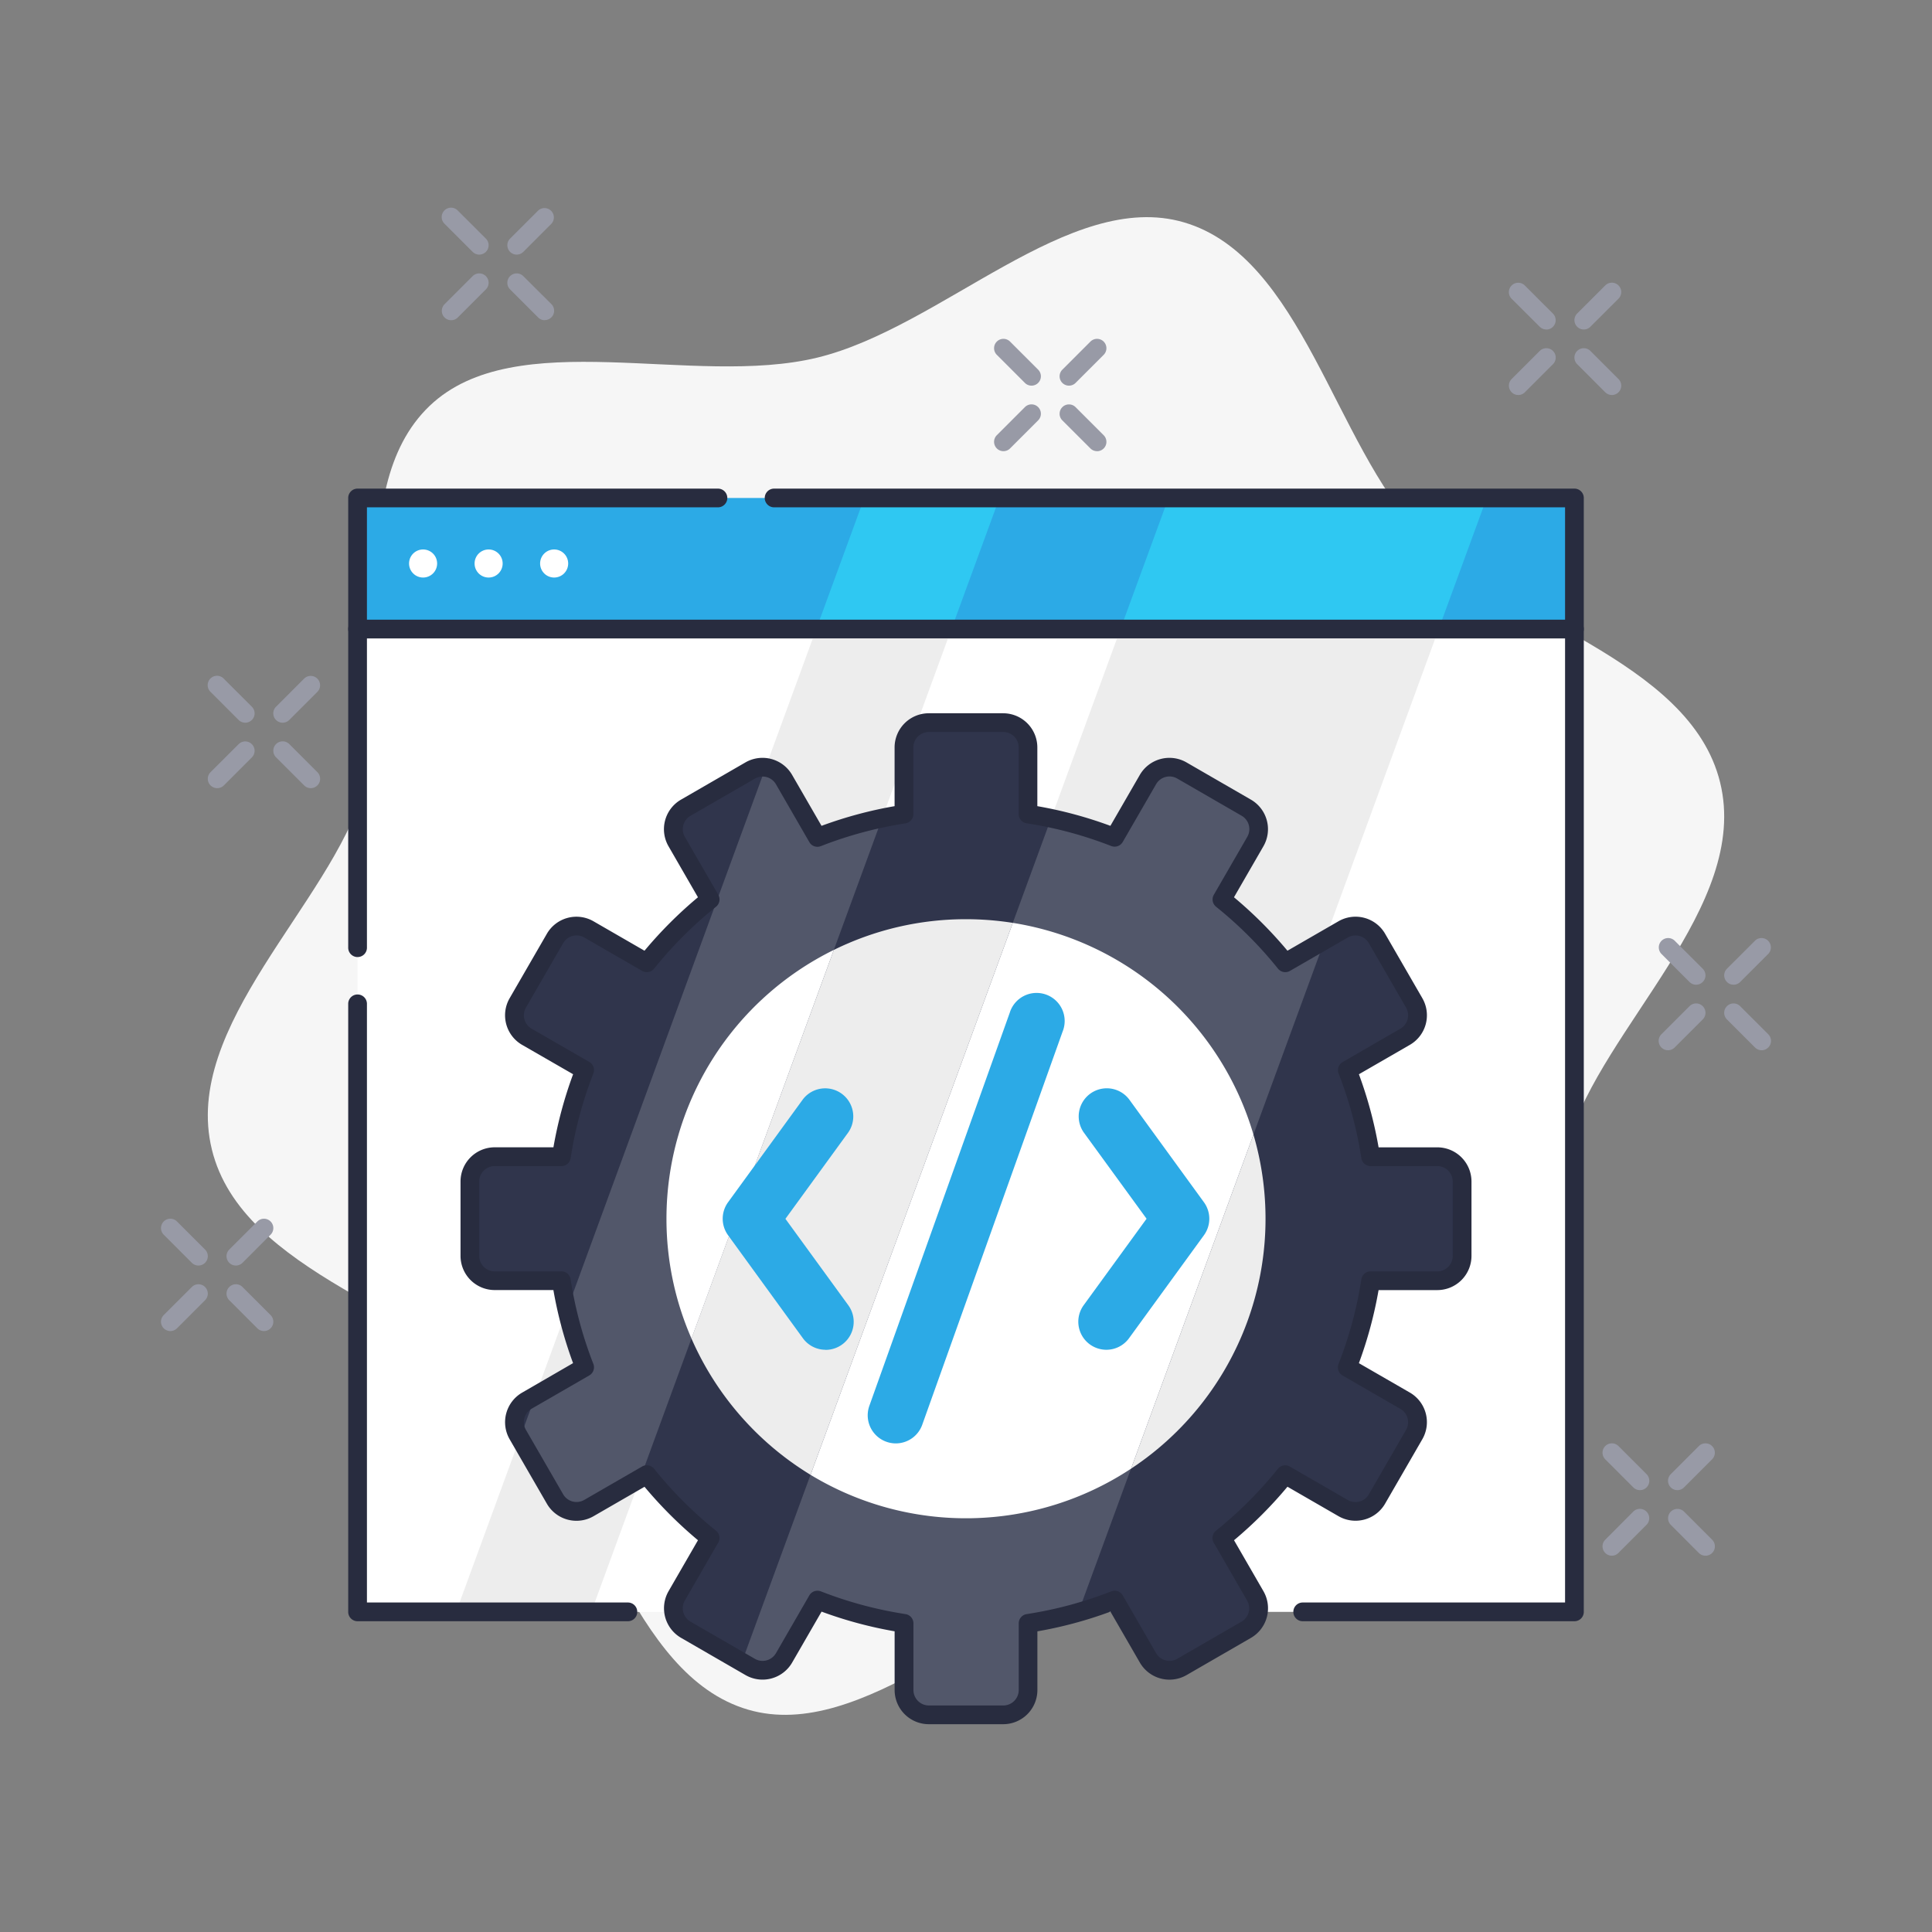 <svg id="b8b56bc2-8231-44c4-90cf-10b000be0fd1" data-name="Capa 1" xmlns="http://www.w3.org/2000/svg" viewBox="0 0 1080 1080"><rect x="0" y="0" width="1080" height="1080" fill="#808080" stroke="none"/><defs><style>.ace98ae9-20d8-4c69-b079-9052106654d2{fill:#f6f6f6;}.afa43735-e795-4f78-bf22-fbce751afd2b{fill:#fff;}.b7c3e9b1-9d1d-4283-bcc6-c23b71cb85c0{fill:#282c3f;}.b99b0b55-483e-4c58-8650-bde0e93c2e52{fill:#ededed;}.eb0bac7e-a4cd-48df-bd36-98a4c87eefdc{fill:#2caae6;}.bff14516-d700-4594-a078-08f0e7316721{fill:#2fc8f2;}.bf28005b-4b02-4979-b6e9-99785d9b04dd{fill:#30354c;}.e4d395ec-f7e5-4b0c-a58a-ced3e46cf9a3{fill:#52576a;}.f3a4e75e-e8ca-4a07-ad60-1cf9f5947a74{fill:#989aa6;}</style></defs><title>ICONS S2R</title><path class="ace98ae9-20d8-4c69-b079-9052106654d2" d="M961.57,437.44c-16.92-69.3-121.79-91.23-167.9-139.3C746.1,248.55,727.85,143.63,661.84,124.3c-64-18.74-135.47,58.71-204.91,75.6s-168.62-19-216.78,27c-49.69,47.48-17.51,149-36.88,214.89C184.5,505.62,101.5,573.26,118.43,642.56s121.79,91.23,167.9,139.3c47.57,49.59,65.82,154.51,131.83,173.84,64,18.74,135.47-58.71,204.91-75.6s168.62,19,216.78-27c49.69-47.48,17.51-149,36.88-214.89C895.5,574.37,978.5,506.74,961.57,437.44Z"/><rect class="afa43735-e795-4f78-bf22-fbce751afd2b" x="199.88" y="351.63" width="680.23" height="549.42"/><path class="b7c3e9b1-9d1d-4283-bcc6-c23b71cb85c0" d="M880.12,906.28H728a5.24,5.24,0,0,1,0-10.47H874.88V356.86H205.12V529.53a5.24,5.24,0,1,1-10.47,0V351.63a5.23,5.23,0,0,1,5.23-5.23H880.12a5.23,5.23,0,0,1,5.23,5.23V901.05A5.23,5.23,0,0,1,880.12,906.28Z"/><polygon class="b99b0b55-483e-4c58-8650-bde0e93c2e52" points="602.83 901.31 831.09 278.37 653.2 278.37 425.04 901.05 602.83 901.31"/><polygon class="b99b0b55-483e-4c58-8650-bde0e93c2e52" points="330.54 901.05 558.7 278.37 483.14 278.37 254.98 901.05 330.54 901.05"/><path class="b7c3e9b1-9d1d-4283-bcc6-c23b71cb85c0" d="M351.22,906.28H199.88a5.23,5.23,0,0,1-5.23-5.23V560.93a5.24,5.24,0,0,1,10.47,0V895.81h146.1a5.24,5.24,0,0,1,0,10.47Z"/><rect class="eb0bac7e-a4cd-48df-bd36-98a4c87eefdc" x="199.88" y="278.37" width="680.23" height="73.26"/><polygon class="bff14516-d700-4594-a078-08f0e7316721" points="804.24 351.63 831.09 278.37 653.2 278.37 626.35 351.63 804.24 351.63"/><polygon class="bff14516-d700-4594-a078-08f0e7316721" points="531.86 351.63 558.7 278.37 483.14 278.37 456.3 351.63 531.86 351.63"/><path class="b7c3e9b1-9d1d-4283-bcc6-c23b71cb85c0" d="M880.12,356.86H199.88a5.23,5.23,0,0,1-5.23-5.23V278.37a5.23,5.23,0,0,1,5.23-5.23H401.34a5.23,5.23,0,1,1,0,10.46H205.12v62.8H874.88V283.6H432.73a5.23,5.23,0,0,1,0-10.46H880.12a5.23,5.23,0,0,1,5.23,5.23v73.26A5.23,5.23,0,0,1,880.12,356.86Z"/><circle class="afa43735-e795-4f78-bf22-fbce751afd2b" cx="236.51" cy="315" r="7.85"/><circle class="afa43735-e795-4f78-bf22-fbce751afd2b" cx="273.14" cy="315" r="7.85"/><circle class="afa43735-e795-4f78-bf22-fbce751afd2b" cx="309.77" cy="315" r="7.85"/><path class="bf28005b-4b02-4979-b6e9-99785d9b04dd" d="M803.46,646.61H766.18a226.76,226.76,0,0,0-13-48.38l32.32-18.66a13.86,13.86,0,0,0,5.07-18.94l-20.8-36a13.86,13.86,0,0,0-18.94-5.07L718.48,538.2a230.54,230.54,0,0,0-35.4-35.4l18.67-32.35a13.86,13.86,0,0,0-5.07-18.94l-36-20.8a13.86,13.86,0,0,0-18.94,5.07L623.05,468.1a226.33,226.33,0,0,0-48.38-13V417.82A13.87,13.87,0,0,0,560.8,404H519.2a13.87,13.87,0,0,0-13.87,13.87V455.1a226.49,226.49,0,0,0-48.38,13l-18.66-32.32a13.86,13.86,0,0,0-18.94-5.07l-36,20.8a13.86,13.86,0,0,0-5.07,18.94l18.67,32.35a230.54,230.54,0,0,0-35.4,35.4l-32.35-18.67a13.86,13.86,0,0,0-18.94,5.07l-20.8,36a13.86,13.86,0,0,0,5.07,18.94l32.32,18.66a226.17,226.17,0,0,0-13,48.38H276.54a13.87,13.87,0,0,0-13.87,13.87v41.6a13.86,13.86,0,0,0,13.87,13.86h37.28a226.26,226.26,0,0,0,13,48.39L294.5,783a13.86,13.86,0,0,0-5.07,18.94l20.8,36A13.86,13.86,0,0,0,329.17,843l32.35-18.68a230.16,230.16,0,0,0,35.4,35.41l-18.67,32.35a13.86,13.86,0,0,0,5.07,18.94l36,20.8a13.86,13.86,0,0,0,18.94-5.08L457,894.46a227.66,227.66,0,0,0,48.38,13v37.28A13.86,13.86,0,0,0,519.2,958.6h41.6a13.86,13.86,0,0,0,13.87-13.86V907.46a227.51,227.51,0,0,0,48.38-13l18.66,32.31a13.86,13.86,0,0,0,18.94,5.08l36-20.8a13.86,13.86,0,0,0,5.07-18.94l-18.67-32.35a230.16,230.16,0,0,0,35.4-35.41L750.83,843A13.86,13.86,0,0,0,769.77,838l20.8-36A13.86,13.86,0,0,0,785.5,783l-32.32-18.66a226.84,226.84,0,0,0,13-48.39h37.28a13.86,13.86,0,0,0,13.87-13.86v-41.6A13.87,13.87,0,0,0,803.46,646.61Z"/><path class="e4d395ec-f7e5-4b0c-a58a-ced3e46cf9a3" d="M718.48,538.2a230.54,230.54,0,0,0-35.4-35.4l18.67-32.35a13.86,13.86,0,0,0-5.07-18.94l-36-20.8a13.86,13.86,0,0,0-18.94,5.07L623.05,468.1a229.6,229.6,0,0,0-35.48-10.64L425,901.05l-10.31,28.13,4.18,2.41a14.38,14.38,0,0,0,19.64-5.26l14.57-25.24,3.83-6.63c6.49,2.53,13.14,4.71,19.89,6.66a224.37,224.37,0,0,0,28.49,6.34v37.28A13.86,13.86,0,0,0,519.2,958.6h41.6a13.86,13.86,0,0,0,13.87-13.86V907.46a225.79,225.79,0,0,0,27.87-6.15h.29l0-.1L740.55,525.47Z"/><path class="e4d395ec-f7e5-4b0c-a58a-ced3e46cf9a3" d="M457,468.1l-18.66-32.32A13.8,13.8,0,0,0,428,429l-111,303a228.61,228.61,0,0,0,9.88,32.36l-27.57,15.92-8.67,23.67,19.65,34A13.86,13.86,0,0,0,329.17,843l28.7-16.57L493.13,457.31A229.13,229.13,0,0,0,457,468.1Z"/><path class="b7c3e9b1-9d1d-4283-bcc6-c23b71cb85c0" d="M560.8,963.84H519.2a19.12,19.12,0,0,1-19.1-19.1V911.91a232.7,232.7,0,0,1-40.84-11l-16.44,28.46a19.11,19.11,0,0,1-26.09,7l-36-20.8a19.12,19.12,0,0,1-7-26.09L390.17,861a236.26,236.26,0,0,1-29.88-29.88l-28.5,16.45a19.09,19.09,0,0,1-26.09-7l-20.8-36a19.11,19.11,0,0,1,7-26.1L320.35,762a233,233,0,0,1-11-40.85H276.54a19.12,19.12,0,0,1-19.1-19.1v-41.6a19.12,19.12,0,0,1,19.1-19.1h32.83a233,233,0,0,1,11-40.85L291.89,584.1a19.1,19.1,0,0,1-7-26.09l20.8-36a19.09,19.09,0,0,1,26.09-7l28.5,16.45a235.6,235.6,0,0,1,29.88-29.88l-16.45-28.5a19.09,19.09,0,0,1,7-26.09l36-20.8a19.11,19.11,0,0,1,26.09,7l16.44,28.46a232.7,232.7,0,0,1,40.84-11V417.82a19.12,19.12,0,0,1,19.1-19.1h41.6a19.12,19.12,0,0,1,19.1,19.1v32.83a232.7,232.7,0,0,1,40.84,11l16.44-28.46a19.12,19.12,0,0,1,26.09-7l36,20.8a19.09,19.09,0,0,1,7,26.09l-16.45,28.5a236.34,236.34,0,0,1,29.89,29.88L748.21,515a19.09,19.09,0,0,1,26.09,7l20.8,36a19.1,19.1,0,0,1-7,26.09l-28.46,16.43a232.81,232.81,0,0,1,11,40.85h32.83a19.12,19.12,0,0,1,19.1,19.1v41.6a19.12,19.12,0,0,1-19.1,19.1H770.63a233,233,0,0,1-11,40.85l28.46,16.42a19.11,19.11,0,0,1,7,26.1l-20.8,36a19.09,19.09,0,0,1-26.09,7l-28.5-16.45A236.26,236.26,0,0,1,689.83,861l16.45,28.5a19.12,19.12,0,0,1-7,26.09l-36,20.8a19.12,19.12,0,0,1-26.09-7l-16.44-28.46a232.7,232.7,0,0,1-40.84,11v32.83A19.12,19.12,0,0,1,560.8,963.84ZM457,889.23a5.08,5.08,0,0,1,1.9.36,222.72,222.72,0,0,0,47.27,12.7,5.23,5.23,0,0,1,4.45,5.17v37.28a8.64,8.64,0,0,0,8.63,8.63h41.6a8.64,8.64,0,0,0,8.63-8.63V907.46a5.23,5.23,0,0,1,4.45-5.17,222.72,222.72,0,0,0,47.27-12.7,5.23,5.23,0,0,1,6.43,2.25l18.66,32.32A8.64,8.64,0,0,0,658,927.32l36-20.8a8.64,8.64,0,0,0,3.16-11.79l-18.68-32.36a5.23,5.23,0,0,1,1.26-6.69,225.5,225.5,0,0,0,34.6-34.6,5.24,5.24,0,0,1,6.7-1.26l32.35,18.68a8.61,8.61,0,0,0,6.55.86,8.52,8.52,0,0,0,5.24-4l20.8-36a8.63,8.63,0,0,0-3.16-11.79l-32.32-18.66a5.23,5.23,0,0,1-2.25-6.43A222.29,222.29,0,0,0,761,715.16a5.22,5.22,0,0,1,5.17-4.45h37.28a8.64,8.64,0,0,0,8.63-8.63v-41.6a8.64,8.64,0,0,0-8.63-8.63H766.18A5.22,5.22,0,0,1,761,647.4a222.29,222.29,0,0,0-12.7-47.27,5.25,5.25,0,0,1,2.25-6.44L782.88,575A8.63,8.63,0,0,0,786,563.25l-20.8-36a8.63,8.63,0,0,0-11.79-3.16L721.1,542.74a5.24,5.24,0,0,1-6.7-1.26,225.5,225.5,0,0,0-34.6-34.6,5.24,5.24,0,0,1-1.26-6.7l18.68-32.35A8.63,8.63,0,0,0,694.06,456l-36-20.8a8.64,8.64,0,0,0-11.79,3.16l-18.66,32.31a5.22,5.22,0,0,1-6.43,2.26,222.13,222.13,0,0,0-47.27-12.7,5.24,5.24,0,0,1-4.45-5.17V417.82a8.64,8.64,0,0,0-8.63-8.63H519.2a8.64,8.64,0,0,0-8.63,8.63V455.1a5.24,5.24,0,0,1-4.45,5.17A222.13,222.13,0,0,0,458.85,473a5.2,5.2,0,0,1-6.43-2.26L433.76,438.4A8.64,8.64,0,0,0,422,435.24l-36,20.8a8.63,8.63,0,0,0-3.16,11.79l18.68,32.35a5.24,5.24,0,0,1-1.26,6.7,224.62,224.62,0,0,0-34.6,34.6,5.26,5.26,0,0,1-6.7,1.26l-32.35-18.68a8.63,8.63,0,0,0-11.79,3.16l-20.8,36A8.63,8.63,0,0,0,297.12,575l32.32,18.65a5.25,5.25,0,0,1,2.25,6.44A222.29,222.29,0,0,0,319,647.4a5.22,5.22,0,0,1-5.17,4.45H276.54a8.64,8.64,0,0,0-8.63,8.63v41.6a8.64,8.64,0,0,0,8.63,8.63h37.28a5.22,5.22,0,0,1,5.17,4.45,222.29,222.29,0,0,0,12.7,47.27,5.23,5.23,0,0,1-2.25,6.43l-32.32,18.66A8.63,8.63,0,0,0,294,799.31l20.8,36a8.63,8.63,0,0,0,11.79,3.16l32.35-18.68a5.24,5.24,0,0,1,6.7,1.26,225.5,225.5,0,0,0,34.6,34.6,5.23,5.23,0,0,1,1.26,6.69l-18.68,32.36a8.64,8.64,0,0,0,3.16,11.79l36,20.8a8.64,8.64,0,0,0,11.79-3.16l18.66-32.32A5.23,5.23,0,0,1,457,889.23Z"/><path class="b99b0b55-483e-4c58-8650-bde0e93c2e52" d="M540,513.84A166.8,166.8,0,0,0,466.13,531l-79.6,217.25a168.1,168.1,0,0,0,66.58,76.19L566.17,515.89A168.54,168.54,0,0,0,540,513.84Z"/><path class="b99b0b55-483e-4c58-8650-bde0e93c2e52" d="M632.26,821a167.39,167.39,0,0,0,68.43-186.76Z"/><path class="afa43735-e795-4f78-bf22-fbce751afd2b" d="M566.17,515.89,453.11,824.44A167.47,167.47,0,0,0,632.26,821l68.43-186.76A167.58,167.58,0,0,0,566.17,515.89Z"/><path class="afa43735-e795-4f78-bf22-fbce751afd2b" d="M372.56,681.28a166.73,166.73,0,0,0,14,67L466.13,531A167.44,167.44,0,0,0,372.56,681.28Z"/><path class="eb0bac7e-a4cd-48df-bd36-98a4c87eefdc" d="M500.76,806.87a15.72,15.72,0,0,1-14.79-21l78.49-219.76A15.7,15.7,0,1,1,594,576.67L515.54,796.44A15.71,15.71,0,0,1,500.76,806.87Z"/><path class="eb0bac7e-a4cd-48df-bd36-98a4c87eefdc" d="M461.52,754.53a15.64,15.64,0,0,1-12.7-6.46L407,690.51a15.67,15.67,0,0,1,0-18.46l41.86-57.56A15.7,15.7,0,0,1,474.21,633l-35.15,48.33,35.15,48.32a15.69,15.69,0,0,1-12.69,24.93Z"/><path class="eb0bac7e-a4cd-48df-bd36-98a4c87eefdc" d="M618.48,754.53a15.69,15.69,0,0,1-12.69-24.93l35.15-48.32L605.79,633a15.7,15.7,0,0,1,25.39-18.46L673,672.05a15.67,15.67,0,0,1,0,18.46l-41.86,57.56A15.67,15.67,0,0,1,618.48,754.53Z"/><path class="f3a4e75e-e8ca-4a07-ad60-1cf9f5947a74" d="M937.67,833a5.23,5.23,0,0,1-3.7-8.93l15.7-15.7a5.23,5.23,0,1,1,7.4,7.4l-15.7,15.7A5.22,5.22,0,0,1,937.67,833Z"/><path class="f3a4e75e-e8ca-4a07-ad60-1cf9f5947a74" d="M901.05,869.65a5.23,5.23,0,0,1-3.7-8.93L913,845a5.23,5.23,0,0,1,7.4,7.4l-15.69,15.7A5.23,5.23,0,0,1,901.05,869.65Z"/><path class="f3a4e75e-e8ca-4a07-ad60-1cf9f5947a74" d="M953.37,869.65a5.22,5.22,0,0,1-3.7-1.53L934,852.42a5.23,5.23,0,0,1,7.4-7.4l15.7,15.7a5.23,5.23,0,0,1-3.7,8.93Z"/><path class="f3a4e75e-e8ca-4a07-ad60-1cf9f5947a74" d="M916.74,833a5.25,5.25,0,0,1-3.7-1.53l-15.69-15.7a5.23,5.23,0,1,1,7.4-7.4l15.69,15.7a5.23,5.23,0,0,1-3.7,8.93Z"/><path class="f3a4e75e-e8ca-4a07-ad60-1cf9f5947a74" d="M158,404a5.23,5.23,0,0,1-3.7-8.93l15.7-15.7a5.23,5.23,0,1,1,7.4,7.4l-15.7,15.7A5.22,5.22,0,0,1,158,404Z"/><path class="f3a4e75e-e8ca-4a07-ad60-1cf9f5947a74" d="M121.4,440.58a5.23,5.23,0,0,1-3.7-8.93L133.39,416a5.23,5.23,0,1,1,7.4,7.4l-15.7,15.7A5.21,5.21,0,0,1,121.4,440.58Z"/><path class="f3a4e75e-e8ca-4a07-ad60-1cf9f5947a74" d="M173.72,440.58a5.22,5.22,0,0,1-3.7-1.53l-15.7-15.7a5.23,5.23,0,1,1,7.4-7.4l15.7,15.7a5.23,5.23,0,0,1-3.7,8.93Z"/><path class="f3a4e75e-e8ca-4a07-ad60-1cf9f5947a74" d="M137.09,404a5.23,5.23,0,0,1-3.7-1.53l-15.69-15.7a5.23,5.23,0,1,1,7.39-7.4l15.7,15.7a5.23,5.23,0,0,1-3.7,8.93Z"/><path class="f3a4e75e-e8ca-4a07-ad60-1cf9f5947a74" d="M131.86,707.44a5.23,5.23,0,0,1-3.7-8.93l15.7-15.7a5.23,5.23,0,0,1,7.4,7.4l-15.7,15.7A5.22,5.22,0,0,1,131.86,707.44Z"/><path class="f3a4e75e-e8ca-4a07-ad60-1cf9f5947a74" d="M95.23,744.07a5.23,5.23,0,0,1-3.7-8.93l15.7-15.7a5.23,5.23,0,0,1,7.4,7.4l-15.7,15.7A5.22,5.22,0,0,1,95.23,744.07Z"/><path class="f3a4e75e-e8ca-4a07-ad60-1cf9f5947a74" d="M147.56,744.07a5.22,5.22,0,0,1-3.7-1.53l-15.7-15.7a5.23,5.23,0,0,1,7.4-7.4l15.7,15.7a5.23,5.23,0,0,1-3.7,8.93Z"/><path class="f3a4e75e-e8ca-4a07-ad60-1cf9f5947a74" d="M110.93,707.44a5.22,5.22,0,0,1-3.7-1.53l-15.7-15.7a5.23,5.23,0,0,1,7.4-7.4l15.7,15.7a5.23,5.23,0,0,1-3.7,8.93Z"/><path class="f3a4e75e-e8ca-4a07-ad60-1cf9f5947a74" d="M597.56,215.58a5.23,5.23,0,0,1-3.7-8.93l15.7-15.7a5.23,5.23,0,1,1,7.4,7.4l-15.7,15.7A5.22,5.22,0,0,1,597.56,215.58Z"/><path class="f3a4e75e-e8ca-4a07-ad60-1cf9f5947a74" d="M560.93,252.21a5.23,5.23,0,0,1-3.7-8.93l15.7-15.7a5.23,5.23,0,0,1,7.4,7.4l-15.7,15.7A5.22,5.22,0,0,1,560.93,252.21Z"/><path class="f3a4e75e-e8ca-4a07-ad60-1cf9f5947a74" d="M613.26,252.21a5.22,5.22,0,0,1-3.7-1.53L593.86,235a5.23,5.23,0,1,1,7.4-7.4l15.7,15.7a5.23,5.23,0,0,1-3.7,8.93Z"/><path class="f3a4e75e-e8ca-4a07-ad60-1cf9f5947a74" d="M576.63,215.58a5.22,5.22,0,0,1-3.7-1.53l-15.7-15.7a5.23,5.23,0,0,1,7.4-7.4l15.7,15.7a5.23,5.23,0,0,1-3.7,8.93Z"/><path class="f3a4e75e-e8ca-4a07-ad60-1cf9f5947a74" d="M885.35,184.19a5.24,5.24,0,0,1-3.7-8.94l15.7-15.69a5.23,5.23,0,0,1,7.4,7.4l-15.7,15.69A5.23,5.23,0,0,1,885.35,184.19Z"/><path class="f3a4e75e-e8ca-4a07-ad60-1cf9f5947a74" d="M848.72,220.81a5.23,5.23,0,0,1-3.7-8.93l15.7-15.7a5.23,5.23,0,1,1,7.4,7.4l-15.7,15.7A5.22,5.22,0,0,1,848.72,220.81Z"/><path class="f3a4e75e-e8ca-4a07-ad60-1cf9f5947a74" d="M901.05,220.81a5.22,5.22,0,0,1-3.7-1.53l-15.7-15.7a5.23,5.23,0,1,1,7.4-7.4l15.7,15.7a5.23,5.23,0,0,1-3.7,8.93Z"/><path class="f3a4e75e-e8ca-4a07-ad60-1cf9f5947a74" d="M864.42,184.19a5.23,5.23,0,0,1-3.7-1.54L845,167a5.23,5.23,0,0,1,7.4-7.4l15.7,15.69a5.24,5.24,0,0,1-3.7,8.94Z"/><path class="f3a4e75e-e8ca-4a07-ad60-1cf9f5947a74" d="M288.84,142.33a5.24,5.24,0,0,1-3.7-8.94l15.7-15.69a5.23,5.23,0,0,1,7.39,7.39l-15.69,15.7A5.24,5.24,0,0,1,288.84,142.33Z"/><path class="f3a4e75e-e8ca-4a07-ad60-1cf9f5947a74" d="M252.21,179a5.23,5.23,0,0,1-3.7-8.93l15.7-15.7a5.23,5.23,0,0,1,7.4,7.4l-15.7,15.7A5.22,5.22,0,0,1,252.21,179Z"/><path class="f3a4e75e-e8ca-4a07-ad60-1cf9f5947a74" d="M304.53,179a5.21,5.21,0,0,1-3.69-1.53l-15.7-15.7a5.23,5.23,0,0,1,7.4-7.4L308.23,170a5.23,5.23,0,0,1-3.7,8.93Z"/><path class="f3a4e75e-e8ca-4a07-ad60-1cf9f5947a74" d="M267.91,142.33a5.23,5.23,0,0,1-3.7-1.54l-15.7-15.7a5.23,5.23,0,1,1,7.4-7.39l15.7,15.69a5.24,5.24,0,0,1-3.7,8.94Z"/><path class="f3a4e75e-e8ca-4a07-ad60-1cf9f5947a74" d="M969.07,550.47a5.24,5.24,0,0,1-3.7-8.94l15.7-15.69a5.23,5.23,0,0,1,7.4,7.39l-15.7,15.7A5.23,5.23,0,0,1,969.07,550.47Z"/><path class="f3a4e75e-e8ca-4a07-ad60-1cf9f5947a74" d="M932.44,587.09a5.23,5.23,0,0,1-3.7-8.93l15.7-15.7a5.23,5.23,0,0,1,7.4,7.4l-15.7,15.7A5.22,5.22,0,0,1,932.44,587.09Z"/><path class="f3a4e75e-e8ca-4a07-ad60-1cf9f5947a74" d="M984.77,587.09a5.22,5.22,0,0,1-3.7-1.53l-15.7-15.7a5.23,5.23,0,0,1,7.4-7.4l15.7,15.7a5.23,5.23,0,0,1-3.7,8.93Z"/><path class="f3a4e75e-e8ca-4a07-ad60-1cf9f5947a74" d="M948.14,550.47a5.23,5.23,0,0,1-3.7-1.54l-15.7-15.7a5.23,5.23,0,0,1,7.4-7.39l15.7,15.69a5.24,5.24,0,0,1-3.7,8.94Z"/></svg>